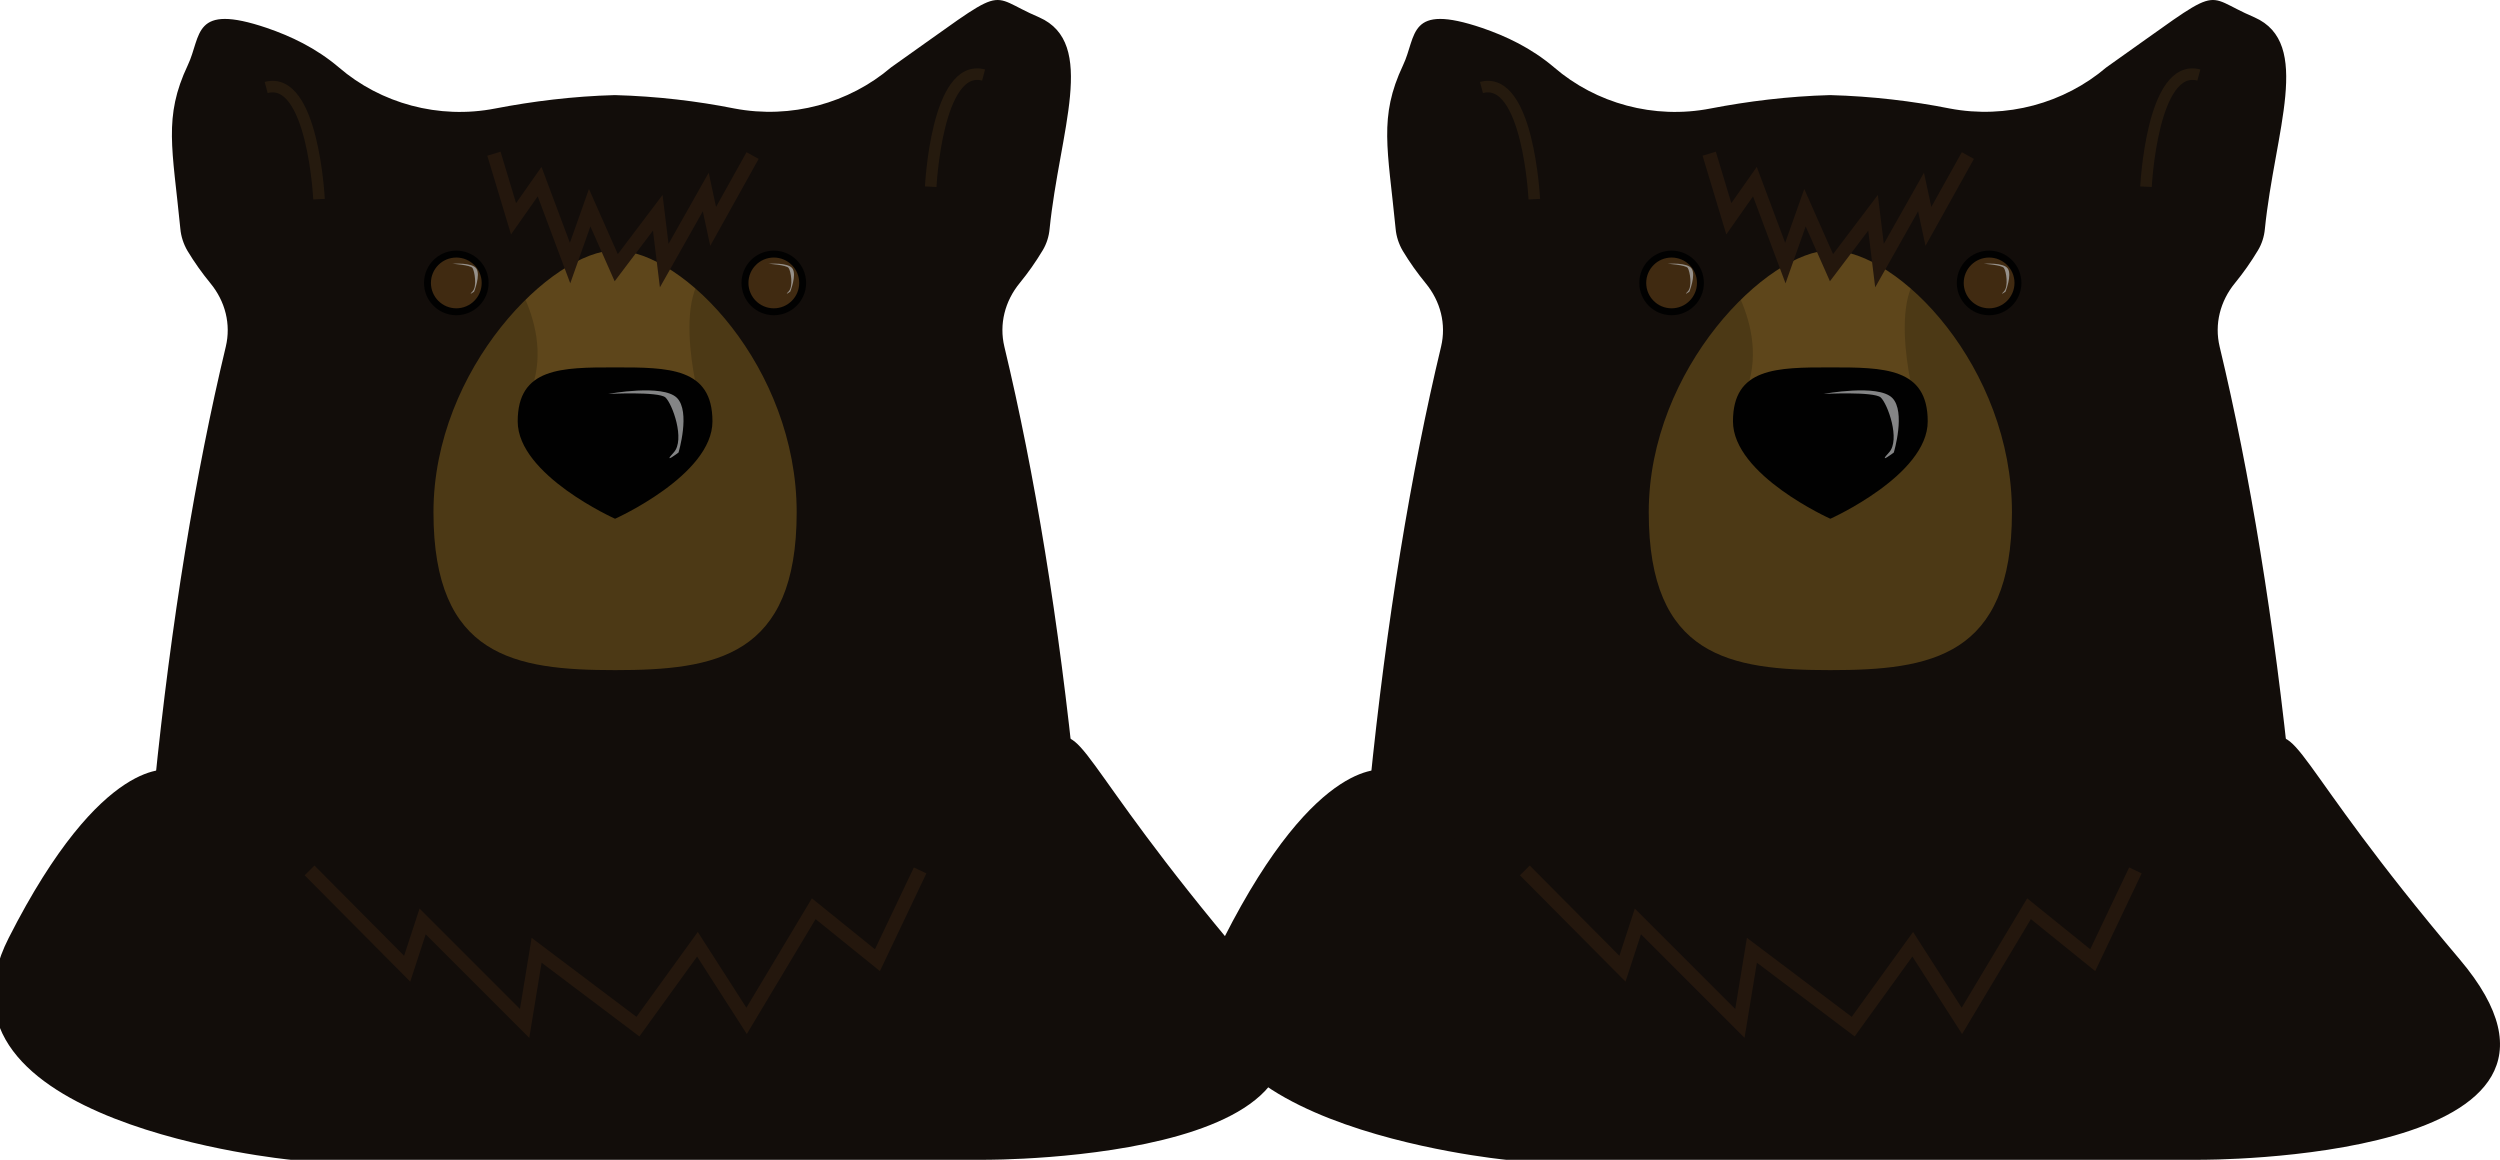 <?xml version="1.0" encoding="utf-8"?>
<!-- Generator: Adobe Illustrator 24.0.3, SVG Export Plug-In . SVG Version: 6.00 Build 0)  -->
<svg version="1.1" id="Layer_1" xmlns="http://www.w3.org/2000/svg" xmlns:xlink="http://www.w3.org/1999/xlink" x="0px" y="0px"
	 viewBox="0 0 379.126 175.881" enable-background="new 0 0 379.126 175.881" xml:space="preserve">
<g>
	<path fill="#120D0A" d="M25.844,116.777c0,0-10.253-2.659-24.53,25.475s42.762,33.628,42.762,33.628H149.37
		c0,0,65.367,0.35,39.332-30.409s-24.32-36.673-29.849-32.509C153.359,117.162,25.844,116.777,25.844,116.777z"/>
	<path fill="#4C3915" d="M93.276,103.41c-16.027,0-29.009-2.135-29.009-25.23s19.106-41.852,29.009-41.852
		c10.988,0,29.009,18.721,29.009,41.852C122.285,101.275,109.302,103.41,93.276,103.41z"/>
	<path fill="#5E461B" d="M75.184,38.182c0,0,9.063,10.113,5.529,20.506c-3.534,10.428,25.405,2.17,25.405,2.17
		s-5.564-20.191,4.304-21.101c9.868-0.91-17.077-9.623-17.077-9.623L75.184,38.182z"/>
	<g>
		<g>
			<path fill="#120D0A" d="M154.654,42.906c1.26-1.54,2.415-3.184,3.464-4.934c0.595-0.98,0.945-2.1,1.05-3.219
				c1.505-14.872,7.279-28.205-1.575-32.124c-8.433-3.569-3.954-5.459-22.466,7.594c-6.369,5.424-15.152,7.873-23.76,6.229
				c-5.634-1.12-11.723-1.855-18.126-2.03c-6.404,0.175-12.493,0.945-18.126,2.03c-8.573,1.68-17.392-0.77-23.725-6.229
				c-3.499-2.974-7.349-4.759-10.918-5.984c-11.373-3.849-9.868,1.19-12.003,5.669c-3.709,7.873-2.31,12.633-1.12,24.775
				c0.105,1.19,0.49,2.345,1.085,3.359c1.05,1.75,2.205,3.359,3.464,4.899c2.275,2.764,3.149,6.229,2.345,9.623
				c-4.584,19.106-8.293,41.677-10.813,66.697c20.226,14.102,44.406,22.851,69.846,25.3c25.44-2.485,49.62-11.233,69.846-25.3
				c-2.52-25.02-6.229-47.591-10.813-66.697C151.504,49.17,152.379,45.671,154.654,42.906z M93.276,101.625
				c-15.187,0-27.54-1.995-27.54-23.935s18.126-39.717,27.54-39.717c10.428,0,27.54,17.777,27.54,39.717
				S108.463,101.625,93.276,101.625z"/>
			<path fill="#010101" d="M93.276,55.714c-8.153,0-14.767,0.035-14.767,8.188s14.767,14.767,14.767,14.767
				s14.767-6.614,14.767-14.767S101.429,55.714,93.276,55.714z"/>
		</g>
	</g>
	<circle fill="#402A11" stroke="#010101" stroke-width="1.05" stroke-miterlimit="10" cx="69.2" cy="42.906" r="4.374"/>
	<circle fill="#402A11" stroke="#010101" stroke-width="1.05" stroke-miterlimit="10" cx="117.351" cy="42.906" r="4.374"/>
	<path opacity="0.72" fill="#B7B9BA" enable-background="new    " d="M92.261,59.738c0,0,7.559-0.385,8.643,0.525
		c1.05,0.945,3.044,6.439,1.26,8.363c-1.785,1.925,0.735,0,0.735,0s1.855-6.194-0.245-8.293
		C100.484,58.198,92.261,59.738,92.261,59.738z"/>
	<path opacity="0.72" fill="#B7B9BA" enable-background="new    " d="M116.546,40.002c0,0,2.694,0.175,3.044,0.63
		c0.35,0.455,0.735,2.834,0,3.569c-0.735,0.735,0.245,0.035,0.245,0.035s1.015-2.52,0.35-3.499
		C119.555,39.757,116.546,40.002,116.546,40.002z"/>
	<path opacity="0.72" fill="#B7B9BA" enable-background="new    " d="M68.605,40.002c0,0,2.694,0.175,3.044,0.63
		c0.315,0.455,0.735,2.834,0,3.569c-0.735,0.735,0.245,0.035,0.245,0.035s1.015-2.52,0.35-3.499
		C71.615,39.757,68.605,40.002,68.605,40.002z"/>
	<polyline fill="#120D0A" stroke="#24170D" stroke-width="2.1" stroke-miterlimit="10" points="46.945,131.999 61.747,146.906 
		64.091,139.733 79.558,155.2 81.378,144.107 96.74,155.69 105.768,143.197 113.222,154.815 123.405,137.808 133.063,145.611 
		139.537,131.999 	"/>
	<path fill="none" stroke="#251A0E" stroke-width="1.75" stroke-miterlimit="10" d="M141.146,28.314c0,0,0.91-18.826,8.013-16.937
		"/>
	<path fill="none" stroke="#251A0E" stroke-width="1.75" stroke-miterlimit="10" d="M48.379,30.204c0,0-0.91-18.826-8.013-16.937"
		/>
	<polyline fill="#120D0A" stroke="#24170D" stroke-width="2.1" stroke-miterlimit="10" points="114.131,23.59 108.148,34.333 
		107.028,29.119 100.729,40.282 99.749,32.269 93.451,40.597 89.426,31.499 86.452,39.897 81.833,27.544 77.879,33.178 
		74.904,23.31 	"/>
</g>
<g>
	<path fill="#120D0A" d="M210.141,116.777c0,0-10.253-2.659-24.53,25.475s42.762,33.628,42.762,33.628h105.295
		c0,0,65.367,0.35,39.332-30.409c-26.035-30.759-24.32-36.673-29.849-32.509C337.657,117.162,210.141,116.777,210.141,116.777z"/>
	<path fill="#4C3915" d="M277.573,103.41c-16.027,0-29.009-2.135-29.009-25.23s19.106-41.852,29.009-41.852
		c10.988,0,29.009,18.721,29.009,41.852C306.583,101.275,293.6,103.41,277.573,103.41z"/>
	<path fill="#5E461B" d="M259.482,38.182c0,0,9.063,10.113,5.529,20.506c-3.534,10.428,25.405,2.17,25.405,2.17
		s-5.564-20.191,4.304-21.101c9.868-0.91-17.077-9.623-17.077-9.623L259.482,38.182z"/>
	<g>
		<g>
			<path fill="#120D0A" d="M338.951,42.906c1.26-1.54,2.415-3.184,3.464-4.934c0.595-0.98,0.945-2.1,1.05-3.219
				c1.505-14.872,7.279-28.205-1.575-32.124c-8.433-3.569-3.954-5.459-22.466,7.594c-6.369,5.424-15.152,7.873-23.76,6.229
				c-5.634-1.12-11.723-1.855-18.126-2.03c-6.404,0.175-12.493,0.945-18.126,2.03c-8.573,1.68-17.392-0.77-23.725-6.229
				c-3.499-2.974-7.349-4.759-10.918-5.984c-11.373-3.849-9.868,1.19-12.003,5.669c-3.709,7.873-2.31,12.633-1.12,24.775
				c0.105,1.19,0.49,2.345,1.085,3.359c1.05,1.75,2.205,3.359,3.464,4.899c2.275,2.764,3.149,6.229,2.345,9.623
				c-4.584,19.106-8.293,41.677-10.813,66.697c20.226,14.102,44.406,22.851,69.846,25.3c25.44-2.485,49.62-11.233,69.846-25.3
				c-2.52-25.02-6.229-47.591-10.813-66.697C335.802,49.17,336.677,45.671,338.951,42.906z M277.573,101.625
				c-15.187,0-27.54-1.995-27.54-23.935s18.126-39.717,27.54-39.717c10.428,0,27.54,17.777,27.54,39.717
				S292.76,101.625,277.573,101.625z"/>
			<path fill="#010101" d="M277.573,55.714c-8.153,0-14.767,0.035-14.767,8.188s14.767,14.767,14.767,14.767
				s14.767-6.614,14.767-14.767S285.727,55.714,277.573,55.714z"/>
		</g>
	</g>
	<circle fill="#402A11" stroke="#010101" stroke-width="1.05" stroke-miterlimit="10" cx="253.498" cy="42.906" r="4.374"/>
	<circle fill="#402A11" stroke="#010101" stroke-width="1.05" stroke-miterlimit="10" cx="301.649" cy="42.906" r="4.374"/>
	<path opacity="0.72" fill="#B7B9BA" enable-background="new    " d="M276.559,59.738c0,0,7.559-0.385,8.643,0.525
		c1.05,0.945,3.044,6.439,1.26,8.363c-1.785,1.925,0.735,0,0.735,0s1.855-6.194-0.245-8.293
		C284.782,58.198,276.559,59.738,276.559,59.738z"/>
	<path opacity="0.72" fill="#B7B9BA" enable-background="new    " d="M300.844,40.002c0,0,2.694,0.175,3.044,0.63
		c0.35,0.455,0.735,2.834,0,3.569c-0.735,0.735,0.245,0.035,0.245,0.035s1.015-2.52,0.35-3.499
		C303.853,39.757,300.844,40.002,300.844,40.002z"/>
	<path opacity="0.72" fill="#B7B9BA" enable-background="new    " d="M252.903,40.002c0,0,2.694,0.175,3.044,0.63
		c0.315,0.455,0.735,2.834,0,3.569c-0.735,0.735,0.245,0.035,0.245,0.035s1.015-2.52,0.35-3.499
		C255.913,39.757,252.903,40.002,252.903,40.002z"/>
	<polyline fill="#120D0A" stroke="#24170D" stroke-width="2.1" stroke-miterlimit="10" points="231.242,131.999 246.045,146.906 
		248.389,139.733 263.856,155.2 265.676,144.107 281.038,155.69 290.066,143.197 297.52,154.815 307.703,137.808 317.361,145.611 
		323.834,131.999 	"/>
	<path fill="none" stroke="#251A0E" stroke-width="1.75" stroke-miterlimit="10" d="M325.444,28.314c0,0,0.91-18.826,8.013-16.937
		"/>
	<path fill="none" stroke="#251A0E" stroke-width="1.75" stroke-miterlimit="10" d="M232.677,30.204c0,0-0.91-18.826-8.013-16.937
		"/>
	<polyline fill="#120D0A" stroke="#24170D" stroke-width="2.1" stroke-miterlimit="10" points="298.429,23.59 292.445,34.333 
		291.326,29.119 285.027,40.282 284.047,32.269 277.748,40.597 273.724,31.499 270.75,39.897 266.131,27.544 262.176,33.178 
		259.202,23.31 	"/>
</g>
</svg>
